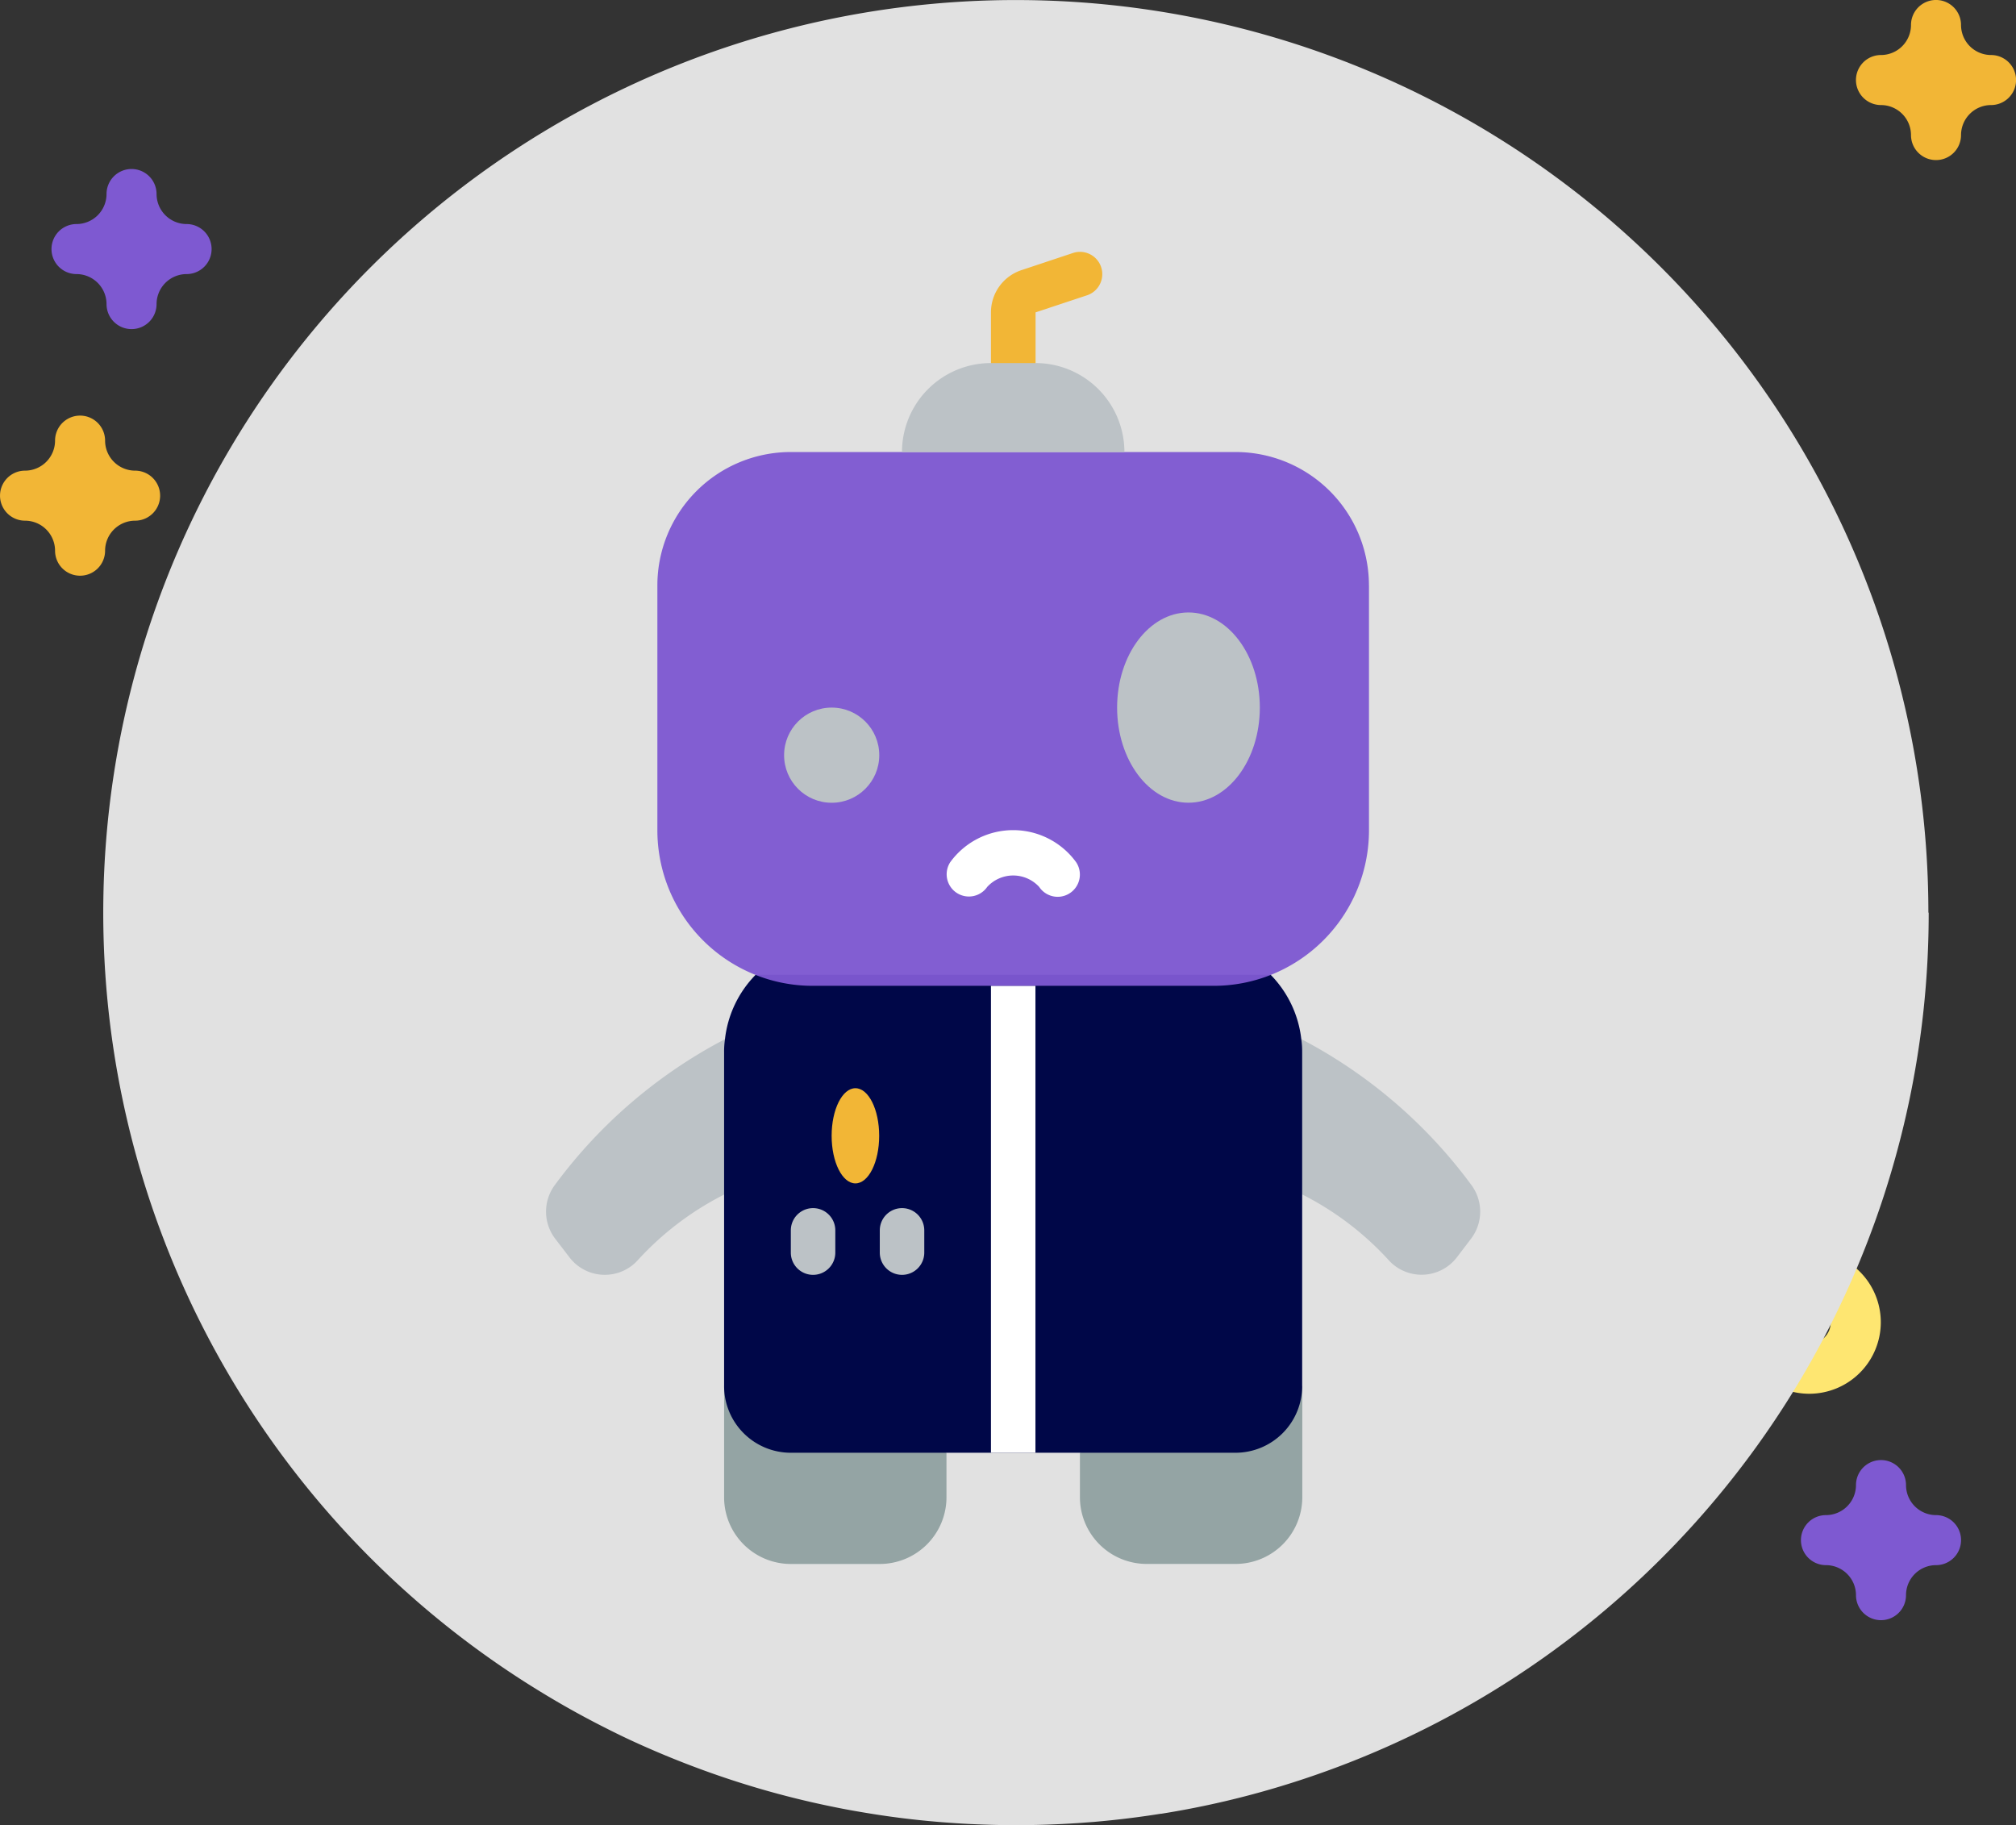 <svg xmlns="http://www.w3.org/2000/svg" width="46.136" height="41.768" viewBox="0 0 46.136 41.768">
  <rect x="0" y="0" width="46.136" height="41.768" fill="#333333" stroke="none"/>
  <g id="Group_3297" data-name="Group 3297" transform="translate(-116.5 -1007)">
    <g id="Group_1064" data-name="Group 1064" transform="translate(-300 -22)">
      <g id="Group_1052" data-name="Group 1052" transform="translate(1319.5 -477.018)">
        <g id="Group_1049" data-name="Group 1049" transform="translate(-903 1506.018)">
          <path id="Path_4751" data-name="Path 4751" d="M405.681,371.928a1.636,1.636,0,1,1,1.636-1.636A1.638,1.638,0,0,1,405.681,371.928Zm0-2.127a.491.491,0,1,0,.491.491A.492.492,0,0,0,405.681,369.8Z" transform="translate(-364.275 -340.034)" fill="#fee671"/>
          <path id="Path_4752" data-name="Path 4752" d="M68.751,156.072a.572.572,0,0,1-.572-.572.688.688,0,0,0-.687-.687.572.572,0,1,1,0-1.145.688.688,0,0,0,.687-.687.572.572,0,1,1,1.145,0,.688.688,0,0,0,.687.687.572.572,0,1,1,0,1.145.688.688,0,0,0-.687.687A.572.572,0,0,1,68.751,156.072Z" transform="translate(-65.741 -148.541)" fill="#7e59d1"/>
          <path id="Path_4753" data-name="Path 4753" d="M418.484,414.156a.572.572,0,0,1-.572-.572.688.688,0,0,0-.687-.687.572.572,0,1,1,0-1.145.688.688,0,0,0,.687-.687.572.572,0,0,1,1.145,0,.688.688,0,0,0,.687.687.572.572,0,1,1,0,1.145.687.687,0,0,0-.687.687A.572.572,0,0,1,418.484,414.156Z" transform="translate(-375.438 -377.081)" fill="#7e59d1"/>
          <g id="Group_867" data-name="Group 867">
            <path id="Path_4754" data-name="Path 4754" d="M429.484,122.285a.572.572,0,0,1-.572-.572.688.688,0,0,0-.687-.687.572.572,0,1,1,0-1.145.688.688,0,0,0,.687-.687.572.572,0,1,1,1.145,0,.688.688,0,0,0,.687.687.572.572,0,0,1,0,1.145.688.688,0,0,0-.687.687A.572.572,0,0,1,429.484,122.285Z" transform="translate(-385.179 -118.622)" fill="#f2b636"/>
            <path id="Path_4755" data-name="Path 4755" d="M58.459,205.369a.572.572,0,0,1-.572-.572.688.688,0,0,0-.687-.687.572.572,0,0,1,0-1.145.688.688,0,0,0,.687-.687.572.572,0,0,1,1.145,0,.688.688,0,0,0,.687.687.572.572,0,1,1,0,1.145.688.688,0,0,0-.687.687A.572.572,0,0,1,58.459,205.369Z" transform="translate(-56.627 -192.195)" fill="#f2b636"/>
          </g>
        </g>
        <g id="svgexport-6_28_" data-name="svgexport-6 (28)" transform="translate(-900.63 1506.018)">
          <path id="Path_5160" data-name="Path 5160" d="M41.768,20.883A20.87,20.87,0,0,1,27.216,40.789a20.466,20.466,0,0,1-3.011.715l-.014,0q-.759.121-1.534.187l-.332.025c-.156.01-.313.019-.471.026q-.483.023-.972.023t-1-.024q-.224-.01-.448-.026c-.112-.008-.222-.015-.333-.025q-.794-.066-1.571-.193c-.247-.04-.494-.083-.737-.132a20.628,20.628,0,0,1-3.079-.862q-.863-.315-1.69-.7-.281-.132-.559-.274-.713-.36-1.394-.774a20.884,20.884,0,1,1,31.69-17.872Zm0,0" transform="translate(0 0.001)" fill="#e1e1e1"/>
        </g>
      </g>
    </g>
    <g id="svgexport-6_33_" data-name="svgexport-6 (33)" transform="translate(129 1012.763)">
      <g id="Page-1" transform="translate(0 0.001)">
        <g id="_100---Deformed-Bot" data-name="100---Deformed-Bot" transform="translate(0)">
          <path id="Shape" d="M37.622,39.96l-.321.422a1.018,1.018,0,0,1-1.547.1,6.87,6.87,0,0,0-2-1.527L33.5,35.705c0-.1.249-.209.234-.305a11.392,11.392,0,0,1,3.883,3.328,1.023,1.023,0,0,1,.005,1.232Z" transform="translate(-16.452 -17.385)" fill="#bcc2c6"/>
          <path id="Shape-2" data-name="Shape" d="M4.092,35.4c-.015.1.234.2.234.305l-.254,3.252a6.87,6.87,0,0,0-2,1.527,1.018,1.018,0,0,1-1.547-.1L.2,39.96a1.023,1.023,0,0,1,.005-1.232A11.392,11.392,0,0,1,4.092,35.4Z" transform="translate(0 -17.385)" fill="#bcc2c6"/>
          <path id="Shape-3" data-name="Shape" d="M13.089,52.527v1.018a1.527,1.527,0,0,1-1.527,1.527H9.527A1.527,1.527,0,0,1,8,53.544V51Z" transform="translate(-3.929 -25.047)" fill="#94a4a4"/>
          <path id="Shape-4" data-name="Shape" d="M29.089,51v2.544a1.527,1.527,0,0,1-1.527,1.527H25.527A1.527,1.527,0,0,1,24,53.544V52.527Z" transform="translate(-11.786 -25.047)" fill="#94a4a4"/>
          <path id="Shape-5" data-name="Shape" d="M20.509,32.51a2.5,2.5,0,0,1,.7,1.471,2.008,2.008,0,0,1,.02.305V41.92A1.527,1.527,0,0,1,19.7,43.446H9.527A1.527,1.527,0,0,1,8,41.92V34.286a2.008,2.008,0,0,1,.02-.305,2.5,2.5,0,0,1,.7-1.471Z" transform="translate(-3.929 -15.966)" fill="#000748"/>
          <path id="Rectangle-path" d="M20,33h1.018V43.687H20Z" transform="translate(-9.822 -16.207)" fill="#fff"/>
          <ellipse id="Oval" cx="0.544" cy="1.089" rx="0.544" ry="1.089" transform="translate(6.532 19.138)" fill="#f2b636"/>
          <g id="Group_1067" data-name="Group 1067" transform="translate(5.598)">
            <path id="Shape-6" data-name="Shape" d="M11.509,44.527A.509.509,0,0,1,11,44.018v-.509a.509.509,0,1,1,1.018,0v.509A.509.509,0,0,1,11.509,44.527Z" transform="translate(-11 -21.118)" fill="#bcc2c6"/>
            <path id="Shape-7" data-name="Shape" d="M15.509,44.527A.509.509,0,0,1,15,44.018v-.509a.509.509,0,1,1,1.018,0v.509A.509.509,0,0,1,15.509,44.527Z" transform="translate(-12.964 -21.118)" fill="#bcc2c6"/>
            <path id="Shape-8" data-name="Shape" d="M20.509,3.054A.509.509,0,0,1,20,2.545V1.385a1.018,1.018,0,0,1,.7-.967L21.875.027A.509.509,0,1,1,22.2.994l-1.179.391v1.16A.509.509,0,0,1,20.509,3.054Z" transform="translate(-15.42 -0.001)" fill="#f2b636"/>
          </g>
          <path id="Shape-9" data-name="Shape" d="M21.285,12.053v5.6a3.562,3.562,0,0,1-2.249,3.313,3.525,3.525,0,0,1-1.313.249H8.562a3.525,3.525,0,0,1-1.313-.249A3.562,3.562,0,0,1,5,17.651v-5.6A3.053,3.053,0,0,1,8.053,9H18.231a3.053,3.053,0,0,1,3.053,3.053Z" transform="translate(-2.456 -4.42)" fill="#7e59d1" opacity="0.96"/>
          <circle id="Oval-2" data-name="Oval" cx="1.089" cy="1.089" r="1.089" transform="translate(5.444 10.428)" fill="#bcc2c6"/>
          <ellipse id="Oval-3" data-name="Oval" cx="1.633" cy="2.177" rx="1.633" ry="2.177" transform="translate(13.065 8.251)" fill="#bcc2c6"/>
          <path id="Shape-10" data-name="Shape" d="M20.549,27.528a.509.509,0,0,1-.423-.226.807.807,0,0,0-1.19,0,.509.509,0,0,1-.846-.566,1.781,1.781,0,0,1,2.881,0,.509.509,0,0,1-.422.792Z" transform="translate(-8.844 -12.77)" fill="#fff"/>
          <path id="Shape-11" data-name="Shape" d="M18.036,5h1.018a2.036,2.036,0,0,1,2.036,2.036H16A2.036,2.036,0,0,1,18.036,5Z" transform="translate(-7.858 -2.456)" fill="#bcc2c6"/>
        </g>
      </g>
    </g>
  </g>
</svg>
